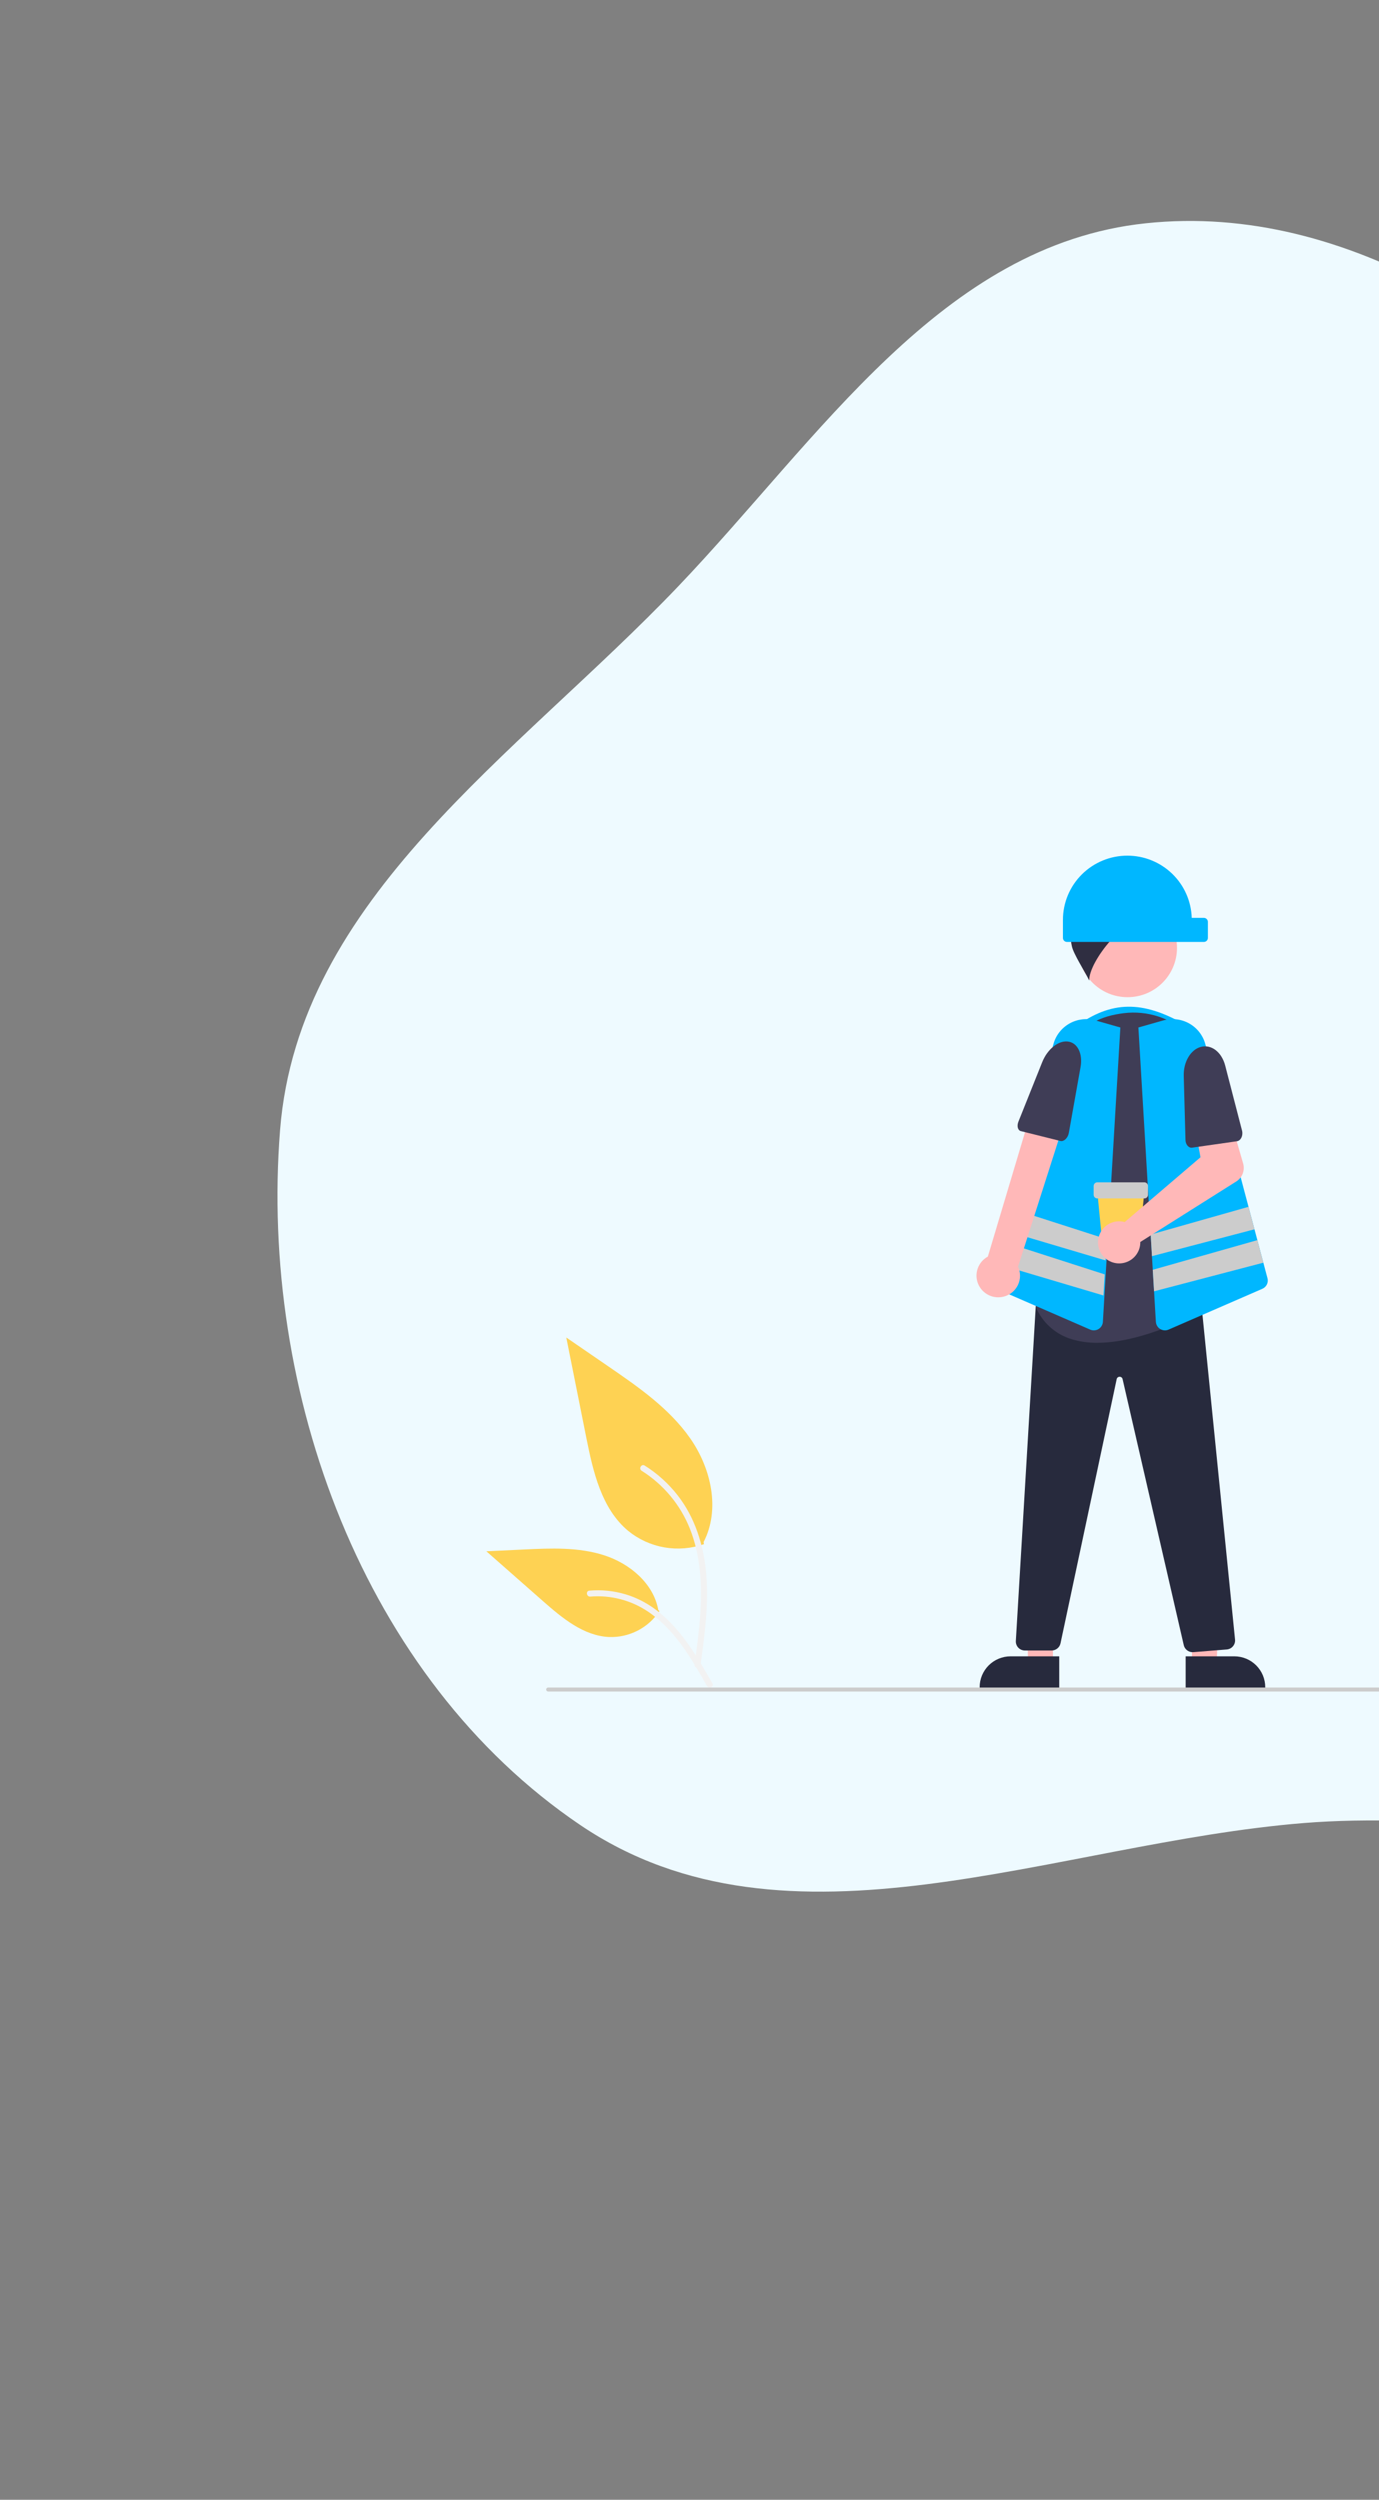 <svg width="350" height="634" viewBox="0 0 350 634" fill="none" xmlns="http://www.w3.org/2000/svg">
<rect x="0" y="0" width="350" height="634" fill="#808080" stroke="none"/>
<path fill-rule="evenodd" clip-rule="evenodd" d="M518.846 432.996C481.717 487.413 396.683 457.077 331.019 462.358C267.556 467.462 200.033 498.534 147.286 462.879C92.165 425.619 65.846 352.975 71.08 286.649C75.739 227.611 131.169 191.604 172.075 148.78C208.046 111.123 239.006 62.096 290.796 56.632C342.766 51.15 389.983 84.77 426.742 121.915C459.569 155.085 465.211 201.515 478.459 246.262C497.254 309.742 556.158 378.309 518.846 432.996Z" fill="#EEFAFF"/>
<g clip-path="url(#clip0_38_226)">
<path d="M302.483 268.422H273.869V259.769C282.911 253.5 290.922 254.045 301.461 260.278L302.483 268.422Z" fill="#00B7FF"/>
<path d="M267.243 422.119L260.979 422.118L260.042 398.048L267.244 398.049L267.243 422.119Z" fill="#FFB8B8"/>
<path d="M268.841 428.167L248.643 428.167V427.912C248.643 426.884 248.846 425.865 249.241 424.915C249.636 423.965 250.215 423.102 250.945 422.374C251.675 421.647 252.542 421.07 253.496 420.677C254.45 420.283 255.472 420.081 256.504 420.081H256.505L268.841 420.081L268.841 428.167Z" fill="#272A3D"/>
<path d="M302.526 422.119L308.791 422.118L309.727 398.048L302.525 398.049L302.526 422.119Z" fill="#FFB8B8"/>
<path d="M300.929 420.081L313.265 420.081H313.266C314.298 420.081 315.32 420.283 316.274 420.677C317.228 421.07 318.095 421.647 318.825 422.374C319.555 423.102 320.134 423.965 320.529 424.915C320.924 425.865 321.127 426.884 321.127 427.912V428.167L300.929 428.168L300.929 420.081Z" fill="#272A3D"/>
<path d="M302.691 419.034C302.169 419.032 301.662 418.854 301.254 418.528C300.846 418.202 300.562 417.748 300.446 417.241L284.92 349.778C284.886 349.606 284.792 349.452 284.655 349.343C284.518 349.234 284.347 349.176 284.172 349.18H284.168C283.992 349.177 283.82 349.236 283.684 349.347C283.547 349.457 283.455 349.613 283.422 349.785L269.164 416.793C269.053 417.306 268.769 417.765 268.36 418.095C267.951 418.425 267.441 418.607 266.915 418.609H260.123C259.809 418.609 259.499 418.545 259.211 418.421C258.924 418.297 258.664 418.116 258.449 417.889C258.234 417.662 258.068 417.393 257.961 417.1C257.854 416.807 257.809 416.494 257.827 416.183L262.886 331.253L264.922 330.653L264.96 330.653L304.946 331.002L313.463 415.838C313.493 416.141 313.462 416.446 313.372 416.737C313.282 417.027 313.134 417.297 312.938 417.53C312.743 417.764 312.502 417.956 312.231 418.095C311.96 418.235 311.664 418.319 311.36 418.344L302.876 419.026C302.814 419.031 302.752 419.034 302.691 419.034Z" fill="#272A3D"/>
<path d="M286.179 252.913C293.109 252.913 298.728 247.316 298.728 240.412C298.728 233.507 293.109 227.91 286.179 227.91C279.248 227.91 273.629 233.507 273.629 240.412C273.629 247.316 279.248 252.913 286.179 252.913Z" fill="#FFB8B8"/>
<path d="M278.491 340.565C276.289 340.592 274.096 340.284 271.988 339.653C270.112 339.09 268.372 338.15 266.875 336.891C265.378 335.633 264.155 334.083 263.282 332.336C263.005 331.811 262.944 331.198 263.111 330.629C264.495 325.923 271.183 301.462 266.916 282.017C266.313 279.316 266.263 276.522 266.769 273.801C267.274 271.08 268.324 268.488 269.856 266.18C271.353 263.89 273.297 261.924 275.574 260.399C277.85 258.874 280.411 257.821 283.104 257.304L283.104 257.303C283.812 257.166 284.523 257.053 285.219 256.967C288.196 256.602 291.218 256.897 294.067 257.831C296.916 258.765 299.523 260.315 301.701 262.37C303.944 264.465 305.694 267.028 306.826 269.875C307.958 272.723 308.444 275.784 308.25 278.841L304.97 331.27C304.947 331.663 304.822 332.044 304.607 332.374C304.393 332.705 304.095 332.974 303.744 333.155C299.967 335.127 288.62 340.565 278.491 340.565Z" fill="#3F3D56"/>
<path d="M300.355 231.209C299.052 227.945 296.664 225.226 293.59 223.504C290.517 221.783 286.944 221.164 283.467 221.75L287.424 224.935C282.508 225.1 277.333 224.75 273.823 228.182C274.94 228.151 276.405 230.533 277.522 230.502C275.433 230.543 273.538 232.005 272.616 233.873C271.761 235.792 271.561 237.937 272.046 239.98C272.459 242.02 275.607 246.801 276.454 248.704C276.308 243.731 286.136 231.869 290.935 233.107C288.497 234.008 286.381 235.608 284.855 237.706C288.12 236.064 291.812 235.463 295.432 235.982C296.259 236.171 297.111 236.218 297.954 236.122C298.47 236.021 298.952 235.789 299.352 235.449C299.753 235.109 300.06 234.672 300.243 234.181C300.426 233.689 300.479 233.159 300.398 232.641C300.317 232.123 300.104 231.634 299.779 231.221L300.355 231.209Z" fill="#2F2E41"/>
<path d="M277.626 337.416C277.309 337.416 276.996 337.35 276.706 337.223L252.895 326.869C252.389 326.653 251.978 326.263 251.739 325.769C251.499 325.276 251.446 324.713 251.59 324.183L267.353 264.865C267.646 263.761 268.157 262.726 268.857 261.822C269.556 260.917 270.429 260.161 271.426 259.597C272.422 259.032 273.521 258.672 274.659 258.536C275.797 258.4 276.951 258.492 278.053 258.806L284.356 260.598L279.919 335.259C279.896 335.627 279.784 335.985 279.593 336.301C279.403 336.617 279.138 336.883 278.822 337.076C278.463 337.297 278.049 337.415 277.626 337.416Z" fill="#00B7FF"/>
<path d="M321.694 324.183L320.647 320.248L319.129 314.527L318.398 311.784L316.881 306.078L305.931 264.864C305.639 263.759 305.129 262.724 304.429 261.819C303.73 260.914 302.857 260.158 301.86 259.593C300.864 259.029 299.764 258.669 298.626 258.534C297.487 258.399 296.334 258.491 295.232 258.807L288.932 260.598L292.054 313.112L292.376 318.594L292.58 322.05V322.055L292.907 327.507L293.367 335.259C293.404 335.841 293.662 336.387 294.088 336.788C294.513 337.188 295.075 337.413 295.661 337.417C295.977 337.415 296.29 337.349 296.581 337.224L320.391 326.871C320.897 326.655 321.308 326.264 321.547 325.77C321.787 325.276 321.839 324.712 321.694 324.183Z" fill="#00B7FF"/>
<path d="M318.399 311.784L292.376 318.594L292.054 313.112L316.882 306.078L318.399 311.784Z" fill="#CCCCCC"/>
<path d="M320.647 320.249L292.908 327.507L292.581 322.056V322.05L319.13 314.527L320.647 320.249Z" fill="#CCCCCC"/>
<path d="M280.911 314.293L280.588 319.673L255.066 312.099L256.563 306.47L280.911 314.293Z" fill="#CCCCCC"/>
<path d="M280.378 323.216L254.335 314.843L252.838 320.488L280.062 328.565L280.378 323.216Z" fill="#CCCCCC"/>
<path d="M254.789 328.843C255.565 328.641 256.288 328.272 256.906 327.761C257.523 327.251 258.021 326.612 258.365 325.89C258.708 325.167 258.888 324.378 258.892 323.579C258.896 322.78 258.724 321.989 258.388 321.263L270.631 282.973L261.949 281.162L250.724 318.702C249.537 319.345 248.628 320.399 248.17 321.665C247.711 322.931 247.734 324.321 248.235 325.571C248.736 326.821 249.68 327.844 250.888 328.447C252.096 329.05 253.484 329.191 254.789 328.843Z" fill="#FFB8B8"/>
<path d="M270.972 264.149C273.465 264.402 274.867 267.195 274.247 270.671L271.273 287.356C271.05 288.606 270.016 289.597 269.158 289.383L259.097 286.877C258.322 286.685 258.037 285.589 258.476 284.493L264.516 269.399C265.828 266.121 268.555 263.903 270.972 264.149Z" fill="#3F3D56"/>
<path d="M286.132 217.012C290.379 217.013 294.46 218.66 297.509 221.605C300.559 224.55 302.338 228.562 302.469 232.791H305.548C305.819 232.791 306.079 232.899 306.271 233.09C306.462 233.28 306.57 233.539 306.57 233.809V237.881C306.57 238.151 306.462 238.41 306.271 238.601C306.079 238.792 305.819 238.899 305.548 238.899H270.803C270.532 238.899 270.272 238.792 270.081 238.601C269.889 238.41 269.781 238.151 269.781 237.881V233.3C269.781 231.161 270.204 229.043 271.026 227.067C271.848 225.091 273.052 223.295 274.57 221.783C276.089 220.27 277.891 219.071 279.875 218.252C281.859 217.433 283.985 217.012 286.132 217.012Z" fill="#00B7FF"/>
<path d="M288.085 317.695H280.863C280.631 317.696 280.407 317.611 280.236 317.456C280.064 317.3 279.957 317.087 279.935 316.857L278.489 302.095H290.459L289.013 316.857C288.992 317.087 288.884 317.3 288.713 317.456C288.541 317.611 288.317 317.696 288.085 317.695Z" fill="#FED253"/>
<path d="M290.44 303.952H278.508C278.261 303.952 278.024 303.854 277.85 303.68C277.675 303.506 277.576 303.27 277.576 303.024V300.795C277.576 300.549 277.675 300.313 277.85 300.139C278.024 299.965 278.261 299.867 278.508 299.867H290.44C290.687 299.867 290.924 299.965 291.099 300.139C291.273 300.313 291.372 300.549 291.372 300.795V303.024C291.372 303.27 291.273 303.506 291.099 303.68C290.924 303.854 290.687 303.952 290.44 303.952Z" fill="#CCCCCC"/>
<path d="M284.63 309.779C284.911 309.811 285.188 309.866 285.461 309.941L304.696 293.509L303.572 287.479L312.484 284.6L315.516 295.081C315.761 295.927 315.724 296.83 315.41 297.654C315.095 298.478 314.522 299.178 313.774 299.649L289.413 315.006C289.43 316.091 289.116 317.155 288.511 318.058C287.906 318.96 287.04 319.658 286.027 320.057C285.015 320.457 283.904 320.541 282.843 320.297C281.782 320.052 280.82 319.492 280.086 318.69C279.353 317.888 278.881 316.883 278.735 315.808C278.589 314.733 278.775 313.639 279.268 312.671C279.761 311.704 280.538 310.909 281.496 310.392C282.454 309.876 283.547 309.662 284.63 309.779V309.779Z" fill="#FFB8B8"/>
<path d="M304.746 265.527C307.409 264.785 310.069 266.804 310.961 270.244L315.239 286.751C315.56 287.988 314.937 289.303 313.964 289.442L302.567 291.076C301.69 291.201 300.917 290.305 300.885 289.125L300.442 272.881C300.346 269.354 302.164 266.247 304.746 265.527Z" fill="#3F3D56"/>
<path d="M178.685 391.629C175.451 392.762 171.979 393.045 168.603 392.453C165.227 391.861 162.062 390.412 159.411 388.247C152.66 382.603 150.544 373.303 148.821 364.693L143.728 339.225L154.392 346.54C162.061 351.8 169.903 357.229 175.214 364.849C180.524 372.469 182.842 382.87 178.575 391.115" fill="#FED253"/>
<path d="M177.773 422.464C178.853 414.631 179.963 406.699 179.205 398.782C178.533 391.752 176.38 384.885 171.996 379.255C169.67 376.272 166.839 373.716 163.63 371.702C162.794 371.176 162.023 372.497 162.856 373.021C168.408 376.516 172.702 381.677 175.119 387.76C177.789 394.524 178.217 401.898 177.757 409.084C177.479 413.429 176.889 417.746 176.295 422.058C176.248 422.253 176.278 422.458 176.377 422.633C176.476 422.807 176.638 422.937 176.83 422.997C177.026 423.05 177.235 423.023 177.412 422.923C177.588 422.823 177.718 422.658 177.773 422.464Z" fill="#F2F2F2"/>
<path d="M167.377 408.604C165.99 410.704 164.084 412.413 161.841 413.566C159.599 414.718 157.097 415.277 154.575 415.186C148.095 414.88 142.692 410.374 137.828 406.097L123.443 393.444L132.964 392.99C139.811 392.664 146.834 392.359 153.355 394.463C159.876 396.566 165.89 401.628 167.083 408.352" fill="#FED253"/>
<path d="M180.824 426.966C175.629 417.809 169.603 407.631 158.835 404.378C155.841 403.477 152.702 403.154 149.586 403.427C148.604 403.511 148.85 405.019 149.83 404.935C155.052 404.503 160.265 405.877 164.589 408.825C168.751 411.647 171.991 415.57 174.734 419.73C176.414 422.279 177.919 424.935 179.424 427.588C179.905 428.436 181.311 427.824 180.824 426.966Z" fill="#F2F2F2"/>
<path d="M502.933 429.012H139.132C138.997 429.012 138.867 428.959 138.771 428.863C138.675 428.768 138.621 428.638 138.621 428.503C138.621 428.368 138.675 428.239 138.771 428.143C138.867 428.048 138.997 427.994 139.132 427.994H502.933C503.068 427.994 503.198 428.048 503.294 428.143C503.39 428.239 503.444 428.368 503.444 428.503C503.444 428.638 503.39 428.768 503.294 428.863C503.198 428.959 503.068 429.012 502.933 429.012Z" fill="#CCCCCC"/>
</g>
<defs>
<clipPath id="clip0_38_226">
<rect width="380" height="212" fill="white" transform="translate(123.443 217.012)"/>
</clipPath>
</defs>
</svg>
